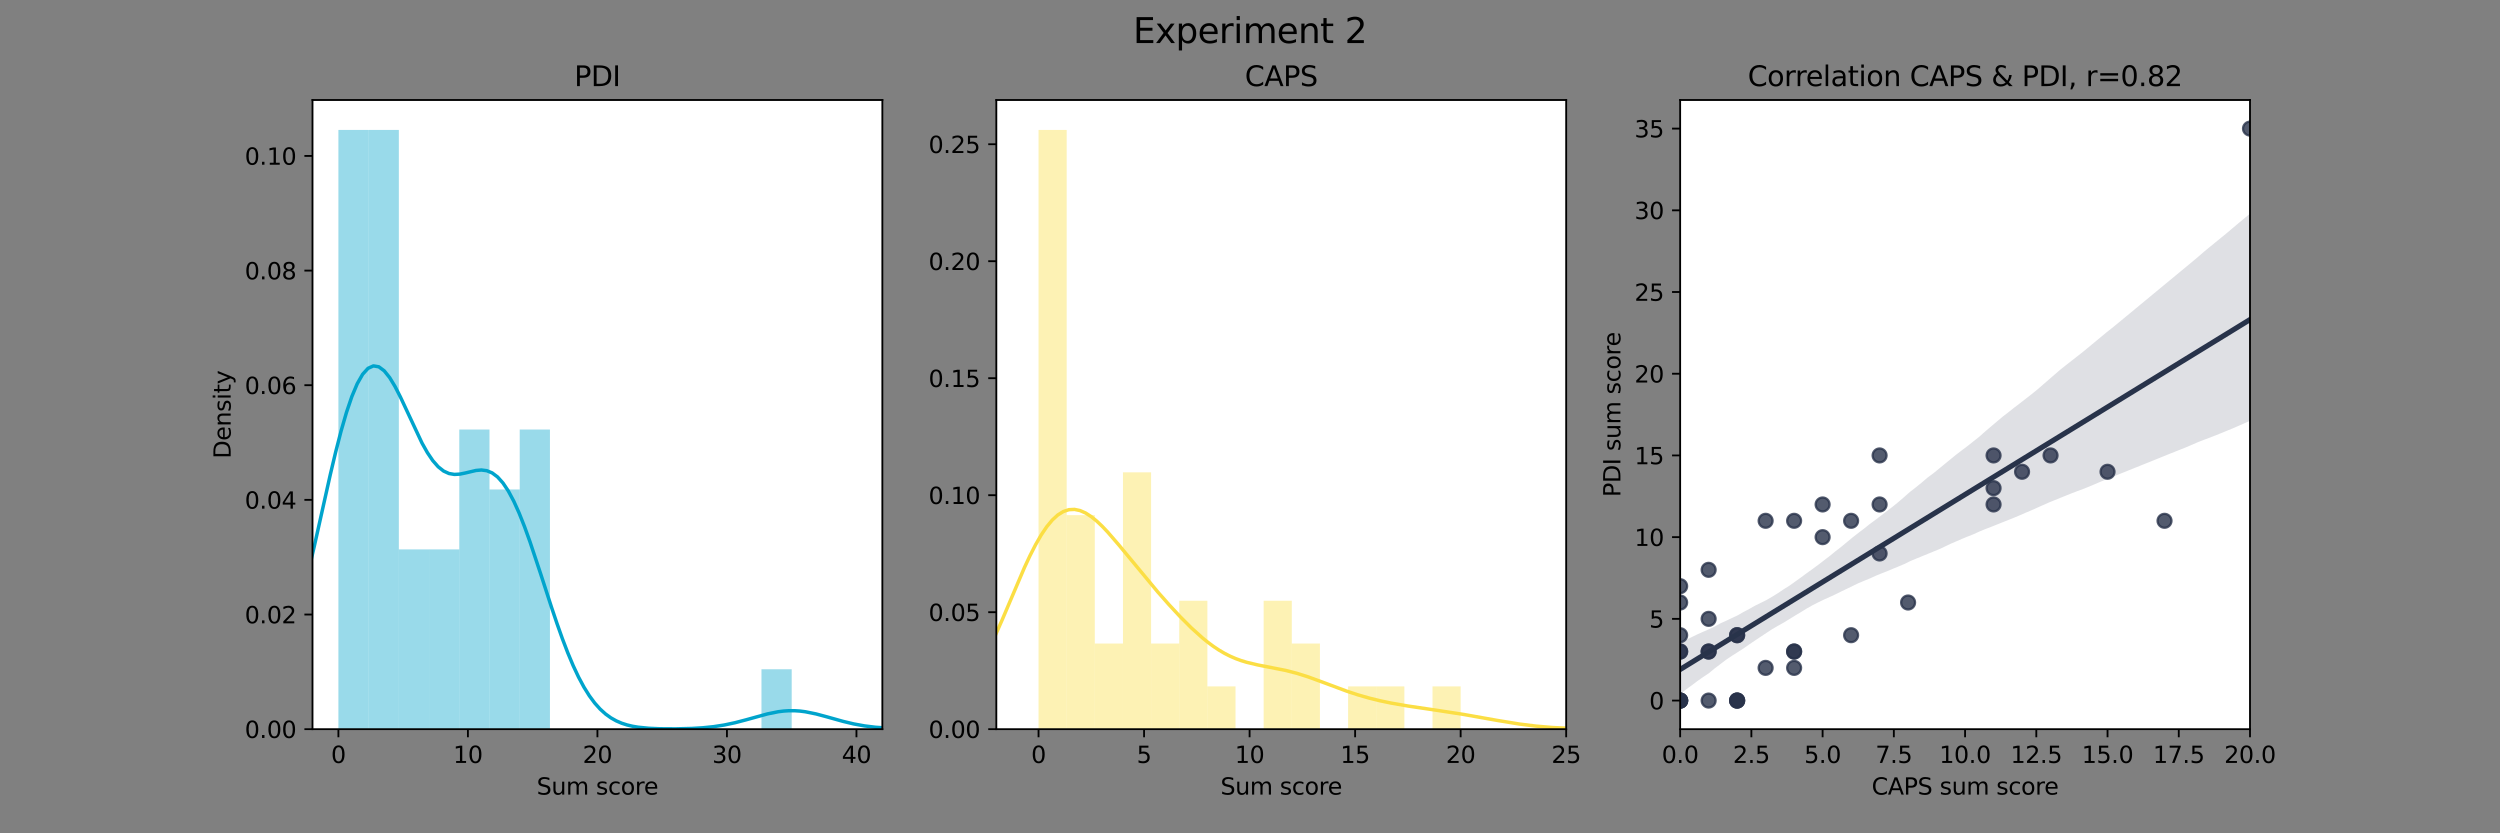 <?xml version="1.0" encoding="utf-8" standalone="no"?>
<!DOCTYPE svg PUBLIC "-//W3C//DTD SVG 1.1//EN"
  "http://www.w3.org/Graphics/SVG/1.1/DTD/svg11.dtd">
<svg height="360pt" version="1.1" viewBox="0 0 1080 360" width="1080pt" xmlns="http://www.w3.org/2000/svg" xmlns:xlink="http://www.w3.org/1999/xlink">
 <rect x="0" y="0" width="1080" height="360" fill="#808080" stroke="none"/>
 <defs>
  <style type="text/css">*{stroke-linecap:butt;stroke-linejoin:round;}</style>
 </defs>
 <g id="figure_1">
  <g id="patch_1">
   <path d="M 0 360 
L 1080 360 
L 1080 0 
L 0 0 
z
" style="fill:none;"/>
  </g>
  <g id="axes_1">
   <g id="patch_2">
    <path d="M 135 315 
L 381.176 315 
L 381.176 43.2 
L 135 43.2 
z
" style="fill:#ffffff;"/>
   </g>
   <g id="patch_3">
    <path clip-path="url(#p4c72de896d)" d="M 146.19 315 
L 159.245 315 
L 159.245 56.143 
L 146.19 56.143 
z
" style="fill:#00a4cc;opacity:0.4;"/>
   </g>
   <g id="patch_4">
    <path clip-path="url(#p4c72de896d)" d="M 159.245 315 
L 172.299 315 
L 172.299 56.143 
L 159.245 56.143 
z
" style="fill:#00a4cc;opacity:0.4;"/>
   </g>
   <g id="patch_5">
    <path clip-path="url(#p4c72de896d)" d="M 172.299 315 
L 185.354 315 
L 185.354 237.343 
L 172.299 237.343 
z
" style="fill:#00a4cc;opacity:0.4;"/>
   </g>
   <g id="patch_6">
    <path clip-path="url(#p4c72de896d)" d="M 185.354 315 
L 198.409 315 
L 198.409 237.343 
L 185.354 237.343 
z
" style="fill:#00a4cc;opacity:0.4;"/>
   </g>
   <g id="patch_7">
    <path clip-path="url(#p4c72de896d)" d="M 198.409 315 
L 211.464 315 
L 211.464 185.571 
L 198.409 185.571 
z
" style="fill:#00a4cc;opacity:0.4;"/>
   </g>
   <g id="patch_8">
    <path clip-path="url(#p4c72de896d)" d="M 211.464 315 
L 224.519 315 
L 224.519 211.457 
L 211.464 211.457 
z
" style="fill:#00a4cc;opacity:0.4;"/>
   </g>
   <g id="patch_9">
    <path clip-path="url(#p4c72de896d)" d="M 224.519 315 
L 237.574 315 
L 237.574 185.571 
L 224.519 185.571 
z
" style="fill:#00a4cc;opacity:0.4;"/>
   </g>
   <g id="patch_10">
    <path clip-path="url(#p4c72de896d)" d="M 237.574 315 
L 250.628 315 
L 250.628 315 
L 237.574 315 
z
" style="fill:#00a4cc;opacity:0.4;"/>
   </g>
   <g id="patch_11">
    <path clip-path="url(#p4c72de896d)" d="M 250.628 315 
L 263.683 315 
L 263.683 315 
L 250.628 315 
z
" style="fill:#00a4cc;opacity:0.4;"/>
   </g>
   <g id="patch_12">
    <path clip-path="url(#p4c72de896d)" d="M 263.683 315 
L 276.738 315 
L 276.738 315 
L 263.683 315 
z
" style="fill:#00a4cc;opacity:0.4;"/>
   </g>
   <g id="patch_13">
    <path clip-path="url(#p4c72de896d)" d="M 276.738 315 
L 289.793 315 
L 289.793 315 
L 276.738 315 
z
" style="fill:#00a4cc;opacity:0.4;"/>
   </g>
   <g id="patch_14">
    <path clip-path="url(#p4c72de896d)" d="M 289.793 315 
L 302.848 315 
L 302.848 315 
L 289.793 315 
z
" style="fill:#00a4cc;opacity:0.4;"/>
   </g>
   <g id="patch_15">
    <path clip-path="url(#p4c72de896d)" d="M 302.848 315 
L 315.902 315 
L 315.902 315 
L 302.848 315 
z
" style="fill:#00a4cc;opacity:0.4;"/>
   </g>
   <g id="patch_16">
    <path clip-path="url(#p4c72de896d)" d="M 315.902 315 
L 328.957 315 
L 328.957 315 
L 315.902 315 
z
" style="fill:#00a4cc;opacity:0.4;"/>
   </g>
   <g id="patch_17">
    <path clip-path="url(#p4c72de896d)" d="M 328.957 315 
L 342.012 315 
L 342.012 289.114 
L 328.957 289.114 
z
" style="fill:#00a4cc;opacity:0.4;"/>
   </g>
   <g id="matplotlib.axis_1">
    <g id="xtick_1">
     <g id="line2d_1">
      <defs>
       <path d="M 0 0 
L 0 3.5 
" id="m002b328640" style="stroke:#000000;stroke-width:0.8;"/>
      </defs>
      <g>
       <use style="stroke:#000000;stroke-width:0.8;" x="146.19" xlink:href="#m002b328640" y="315"/>
      </g>
     </g>
     <g id="text_1">
      <!-- 0 -->
      <g transform="translate(143.009 329.598)scale(0.1 -0.1)">
       <defs>
        <path d="M 2034 4250 
Q 1547 4250 1301 3770 
Q 1056 3291 1056 2328 
Q 1056 1369 1301 889 
Q 1547 409 2034 409 
Q 2525 409 2770 889 
Q 3016 1369 3016 2328 
Q 3016 3291 2770 3770 
Q 2525 4250 2034 4250 
z
M 2034 4750 
Q 2819 4750 3233 4129 
Q 3647 3509 3647 2328 
Q 3647 1150 3233 529 
Q 2819 -91 2034 -91 
Q 1250 -91 836 529 
Q 422 1150 422 2328 
Q 422 3509 836 4129 
Q 1250 4750 2034 4750 
z
" id="DejaVuSans-30" transform="scale(0.016)"/>
       </defs>
       <use xlink:href="#DejaVuSans-30"/>
      </g>
     </g>
    </g>
    <g id="xtick_2">
     <g id="line2d_2">
      <g>
       <use style="stroke:#000000;stroke-width:0.8;" x="202.139" xlink:href="#m002b328640" y="315"/>
      </g>
     </g>
     <g id="text_2">
      <!-- 10 -->
      <g transform="translate(195.777 329.598)scale(0.1 -0.1)">
       <defs>
        <path d="M 794 531 
L 1825 531 
L 1825 4091 
L 703 3866 
L 703 4441 
L 1819 4666 
L 2450 4666 
L 2450 531 
L 3481 531 
L 3481 0 
L 794 0 
L 794 531 
z
" id="DejaVuSans-31" transform="scale(0.016)"/>
       </defs>
       <use xlink:href="#DejaVuSans-31"/>
       <use x="63.623" xlink:href="#DejaVuSans-30"/>
      </g>
     </g>
    </g>
    <g id="xtick_3">
     <g id="line2d_3">
      <g>
       <use style="stroke:#000000;stroke-width:0.8;" x="258.088" xlink:href="#m002b328640" y="315"/>
      </g>
     </g>
     <g id="text_3">
      <!-- 20 -->
      <g transform="translate(251.726 329.598)scale(0.1 -0.1)">
       <defs>
        <path d="M 1228 531 
L 3431 531 
L 3431 0 
L 469 0 
L 469 531 
Q 828 903 1448 1529 
Q 2069 2156 2228 2338 
Q 2531 2678 2651 2914 
Q 2772 3150 2772 3378 
Q 2772 3750 2511 3984 
Q 2250 4219 1831 4219 
Q 1534 4219 1204 4116 
Q 875 4013 500 3803 
L 500 4441 
Q 881 4594 1212 4672 
Q 1544 4750 1819 4750 
Q 2544 4750 2975 4387 
Q 3406 4025 3406 3419 
Q 3406 3131 3298 2873 
Q 3191 2616 2906 2266 
Q 2828 2175 2409 1742 
Q 1991 1309 1228 531 
z
" id="DejaVuSans-32" transform="scale(0.016)"/>
       </defs>
       <use xlink:href="#DejaVuSans-32"/>
       <use x="63.623" xlink:href="#DejaVuSans-30"/>
      </g>
     </g>
    </g>
    <g id="xtick_4">
     <g id="line2d_4">
      <g>
       <use style="stroke:#000000;stroke-width:0.8;" x="314.037" xlink:href="#m002b328640" y="315"/>
      </g>
     </g>
     <g id="text_4">
      <!-- 30 -->
      <g transform="translate(307.675 329.598)scale(0.1 -0.1)">
       <defs>
        <path d="M 2597 2516 
Q 3050 2419 3304 2112 
Q 3559 1806 3559 1356 
Q 3559 666 3084 287 
Q 2609 -91 1734 -91 
Q 1441 -91 1130 -33 
Q 819 25 488 141 
L 488 750 
Q 750 597 1062 519 
Q 1375 441 1716 441 
Q 2309 441 2620 675 
Q 2931 909 2931 1356 
Q 2931 1769 2642 2001 
Q 2353 2234 1838 2234 
L 1294 2234 
L 1294 2753 
L 1863 2753 
Q 2328 2753 2575 2939 
Q 2822 3125 2822 3475 
Q 2822 3834 2567 4026 
Q 2313 4219 1838 4219 
Q 1578 4219 1281 4162 
Q 984 4106 628 3988 
L 628 4550 
Q 988 4650 1302 4700 
Q 1616 4750 1894 4750 
Q 2613 4750 3031 4423 
Q 3450 4097 3450 3541 
Q 3450 3153 3228 2886 
Q 3006 2619 2597 2516 
z
" id="DejaVuSans-33" transform="scale(0.016)"/>
       </defs>
       <use xlink:href="#DejaVuSans-33"/>
       <use x="63.623" xlink:href="#DejaVuSans-30"/>
      </g>
     </g>
    </g>
    <g id="xtick_5">
     <g id="line2d_5">
      <g>
       <use style="stroke:#000000;stroke-width:0.8;" x="369.987" xlink:href="#m002b328640" y="315"/>
      </g>
     </g>
     <g id="text_5">
      <!-- 40 -->
      <g transform="translate(363.624 329.598)scale(0.1 -0.1)">
       <defs>
        <path d="M 2419 4116 
L 825 1625 
L 2419 1625 
L 2419 4116 
z
M 2253 4666 
L 3047 4666 
L 3047 1625 
L 3713 1625 
L 3713 1100 
L 3047 1100 
L 3047 0 
L 2419 0 
L 2419 1100 
L 313 1100 
L 313 1709 
L 2253 4666 
z
" id="DejaVuSans-34" transform="scale(0.016)"/>
       </defs>
       <use xlink:href="#DejaVuSans-34"/>
       <use x="63.623" xlink:href="#DejaVuSans-30"/>
      </g>
     </g>
    </g>
    <g id="text_6">
     <!-- Sum score -->
     <g transform="translate(231.853 343.277)scale(0.1 -0.1)">
      <defs>
       <path d="M 3425 4513 
L 3425 3897 
Q 3066 4069 2747 4153 
Q 2428 4238 2131 4238 
Q 1616 4238 1336 4038 
Q 1056 3838 1056 3469 
Q 1056 3159 1242 3001 
Q 1428 2844 1947 2747 
L 2328 2669 
Q 3034 2534 3370 2195 
Q 3706 1856 3706 1288 
Q 3706 609 3251 259 
Q 2797 -91 1919 -91 
Q 1588 -91 1214 -16 
Q 841 59 441 206 
L 441 856 
Q 825 641 1194 531 
Q 1563 422 1919 422 
Q 2459 422 2753 634 
Q 3047 847 3047 1241 
Q 3047 1584 2836 1778 
Q 2625 1972 2144 2069 
L 1759 2144 
Q 1053 2284 737 2584 
Q 422 2884 422 3419 
Q 422 4038 858 4394 
Q 1294 4750 2059 4750 
Q 2388 4750 2728 4690 
Q 3069 4631 3425 4513 
z
" id="DejaVuSans-53" transform="scale(0.016)"/>
       <path d="M 544 1381 
L 544 3500 
L 1119 3500 
L 1119 1403 
Q 1119 906 1312 657 
Q 1506 409 1894 409 
Q 2359 409 2629 706 
Q 2900 1003 2900 1516 
L 2900 3500 
L 3475 3500 
L 3475 0 
L 2900 0 
L 2900 538 
Q 2691 219 2414 64 
Q 2138 -91 1772 -91 
Q 1169 -91 856 284 
Q 544 659 544 1381 
z
M 1991 3584 
L 1991 3584 
z
" id="DejaVuSans-75" transform="scale(0.016)"/>
       <path d="M 3328 2828 
Q 3544 3216 3844 3400 
Q 4144 3584 4550 3584 
Q 5097 3584 5394 3201 
Q 5691 2819 5691 2113 
L 5691 0 
L 5113 0 
L 5113 2094 
Q 5113 2597 4934 2840 
Q 4756 3084 4391 3084 
Q 3944 3084 3684 2787 
Q 3425 2491 3425 1978 
L 3425 0 
L 2847 0 
L 2847 2094 
Q 2847 2600 2669 2842 
Q 2491 3084 2119 3084 
Q 1678 3084 1418 2786 
Q 1159 2488 1159 1978 
L 1159 0 
L 581 0 
L 581 3500 
L 1159 3500 
L 1159 2956 
Q 1356 3278 1631 3431 
Q 1906 3584 2284 3584 
Q 2666 3584 2933 3390 
Q 3200 3197 3328 2828 
z
" id="DejaVuSans-6d" transform="scale(0.016)"/>
       <path id="DejaVuSans-20" transform="scale(0.016)"/>
       <path d="M 2834 3397 
L 2834 2853 
Q 2591 2978 2328 3040 
Q 2066 3103 1784 3103 
Q 1356 3103 1142 2972 
Q 928 2841 928 2578 
Q 928 2378 1081 2264 
Q 1234 2150 1697 2047 
L 1894 2003 
Q 2506 1872 2764 1633 
Q 3022 1394 3022 966 
Q 3022 478 2636 193 
Q 2250 -91 1575 -91 
Q 1294 -91 989 -36 
Q 684 19 347 128 
L 347 722 
Q 666 556 975 473 
Q 1284 391 1588 391 
Q 1994 391 2212 530 
Q 2431 669 2431 922 
Q 2431 1156 2273 1281 
Q 2116 1406 1581 1522 
L 1381 1569 
Q 847 1681 609 1914 
Q 372 2147 372 2553 
Q 372 3047 722 3315 
Q 1072 3584 1716 3584 
Q 2034 3584 2315 3537 
Q 2597 3491 2834 3397 
z
" id="DejaVuSans-73" transform="scale(0.016)"/>
       <path d="M 3122 3366 
L 3122 2828 
Q 2878 2963 2633 3030 
Q 2388 3097 2138 3097 
Q 1578 3097 1268 2742 
Q 959 2388 959 1747 
Q 959 1106 1268 751 
Q 1578 397 2138 397 
Q 2388 397 2633 464 
Q 2878 531 3122 666 
L 3122 134 
Q 2881 22 2623 -34 
Q 2366 -91 2075 -91 
Q 1284 -91 818 406 
Q 353 903 353 1747 
Q 353 2603 823 3093 
Q 1294 3584 2113 3584 
Q 2378 3584 2631 3529 
Q 2884 3475 3122 3366 
z
" id="DejaVuSans-63" transform="scale(0.016)"/>
       <path d="M 1959 3097 
Q 1497 3097 1228 2736 
Q 959 2375 959 1747 
Q 959 1119 1226 758 
Q 1494 397 1959 397 
Q 2419 397 2687 759 
Q 2956 1122 2956 1747 
Q 2956 2369 2687 2733 
Q 2419 3097 1959 3097 
z
M 1959 3584 
Q 2709 3584 3137 3096 
Q 3566 2609 3566 1747 
Q 3566 888 3137 398 
Q 2709 -91 1959 -91 
Q 1206 -91 779 398 
Q 353 888 353 1747 
Q 353 2609 779 3096 
Q 1206 3584 1959 3584 
z
" id="DejaVuSans-6f" transform="scale(0.016)"/>
       <path d="M 2631 2963 
Q 2534 3019 2420 3045 
Q 2306 3072 2169 3072 
Q 1681 3072 1420 2755 
Q 1159 2438 1159 1844 
L 1159 0 
L 581 0 
L 581 3500 
L 1159 3500 
L 1159 2956 
Q 1341 3275 1631 3429 
Q 1922 3584 2338 3584 
Q 2397 3584 2469 3576 
Q 2541 3569 2628 3553 
L 2631 2963 
z
" id="DejaVuSans-72" transform="scale(0.016)"/>
       <path d="M 3597 1894 
L 3597 1613 
L 953 1613 
Q 991 1019 1311 708 
Q 1631 397 2203 397 
Q 2534 397 2845 478 
Q 3156 559 3463 722 
L 3463 178 
Q 3153 47 2828 -22 
Q 2503 -91 2169 -91 
Q 1331 -91 842 396 
Q 353 884 353 1716 
Q 353 2575 817 3079 
Q 1281 3584 2069 3584 
Q 2775 3584 3186 3129 
Q 3597 2675 3597 1894 
z
M 3022 2063 
Q 3016 2534 2758 2815 
Q 2500 3097 2075 3097 
Q 1594 3097 1305 2825 
Q 1016 2553 972 2059 
L 3022 2063 
z
" id="DejaVuSans-65" transform="scale(0.016)"/>
      </defs>
      <use xlink:href="#DejaVuSans-53"/>
      <use x="63.477" xlink:href="#DejaVuSans-75"/>
      <use x="126.855" xlink:href="#DejaVuSans-6d"/>
      <use x="224.268" xlink:href="#DejaVuSans-20"/>
      <use x="256.055" xlink:href="#DejaVuSans-73"/>
      <use x="308.154" xlink:href="#DejaVuSans-63"/>
      <use x="363.135" xlink:href="#DejaVuSans-6f"/>
      <use x="424.316" xlink:href="#DejaVuSans-72"/>
      <use x="463.18" xlink:href="#DejaVuSans-65"/>
     </g>
    </g>
   </g>
   <g id="matplotlib.axis_2">
    <g id="ytick_1">
     <g id="line2d_6">
      <defs>
       <path d="M 0 0 
L -3.5 0 
" id="m8c0915604b" style="stroke:#000000;stroke-width:0.8;"/>
      </defs>
      <g>
       <use style="stroke:#000000;stroke-width:0.8;" x="135" xlink:href="#m8c0915604b" y="315"/>
      </g>
     </g>
     <g id="text_7">
      <!-- 0.00 -->
      <g transform="translate(105.734 318.799)scale(0.1 -0.1)">
       <defs>
        <path d="M 684 794 
L 1344 794 
L 1344 0 
L 684 0 
L 684 794 
z
" id="DejaVuSans-2e" transform="scale(0.016)"/>
       </defs>
       <use xlink:href="#DejaVuSans-30"/>
       <use x="63.623" xlink:href="#DejaVuSans-2e"/>
       <use x="95.41" xlink:href="#DejaVuSans-30"/>
       <use x="159.033" xlink:href="#DejaVuSans-30"/>
      </g>
     </g>
    </g>
    <g id="ytick_2">
     <g id="line2d_7">
      <g>
       <use style="stroke:#000000;stroke-width:0.8;" x="135" xlink:href="#m8c0915604b" y="265.472"/>
      </g>
     </g>
     <g id="text_8">
      <!-- 0.02 -->
      <g transform="translate(105.734 269.271)scale(0.1 -0.1)">
       <use xlink:href="#DejaVuSans-30"/>
       <use x="63.623" xlink:href="#DejaVuSans-2e"/>
       <use x="95.41" xlink:href="#DejaVuSans-30"/>
       <use x="159.033" xlink:href="#DejaVuSans-32"/>
      </g>
     </g>
    </g>
    <g id="ytick_3">
     <g id="line2d_8">
      <g>
       <use style="stroke:#000000;stroke-width:0.8;" x="135" xlink:href="#m8c0915604b" y="215.944"/>
      </g>
     </g>
     <g id="text_9">
      <!-- 0.04 -->
      <g transform="translate(105.734 219.743)scale(0.1 -0.1)">
       <use xlink:href="#DejaVuSans-30"/>
       <use x="63.623" xlink:href="#DejaVuSans-2e"/>
       <use x="95.41" xlink:href="#DejaVuSans-30"/>
       <use x="159.033" xlink:href="#DejaVuSans-34"/>
      </g>
     </g>
    </g>
    <g id="ytick_4">
     <g id="line2d_9">
      <g>
       <use style="stroke:#000000;stroke-width:0.8;" x="135" xlink:href="#m8c0915604b" y="166.416"/>
      </g>
     </g>
     <g id="text_10">
      <!-- 0.06 -->
      <g transform="translate(105.734 170.215)scale(0.1 -0.1)">
       <defs>
        <path d="M 2113 2584 
Q 1688 2584 1439 2293 
Q 1191 2003 1191 1497 
Q 1191 994 1439 701 
Q 1688 409 2113 409 
Q 2538 409 2786 701 
Q 3034 994 3034 1497 
Q 3034 2003 2786 2293 
Q 2538 2584 2113 2584 
z
M 3366 4563 
L 3366 3988 
Q 3128 4100 2886 4159 
Q 2644 4219 2406 4219 
Q 1781 4219 1451 3797 
Q 1122 3375 1075 2522 
Q 1259 2794 1537 2939 
Q 1816 3084 2150 3084 
Q 2853 3084 3261 2657 
Q 3669 2231 3669 1497 
Q 3669 778 3244 343 
Q 2819 -91 2113 -91 
Q 1303 -91 875 529 
Q 447 1150 447 2328 
Q 447 3434 972 4092 
Q 1497 4750 2381 4750 
Q 2619 4750 2861 4703 
Q 3103 4656 3366 4563 
z
" id="DejaVuSans-36" transform="scale(0.016)"/>
       </defs>
       <use xlink:href="#DejaVuSans-30"/>
       <use x="63.623" xlink:href="#DejaVuSans-2e"/>
       <use x="95.41" xlink:href="#DejaVuSans-30"/>
       <use x="159.033" xlink:href="#DejaVuSans-36"/>
      </g>
     </g>
    </g>
    <g id="ytick_5">
     <g id="line2d_10">
      <g>
       <use style="stroke:#000000;stroke-width:0.8;" x="135" xlink:href="#m8c0915604b" y="116.888"/>
      </g>
     </g>
     <g id="text_11">
      <!-- 0.08 -->
      <g transform="translate(105.734 120.687)scale(0.1 -0.1)">
       <defs>
        <path d="M 2034 2216 
Q 1584 2216 1326 1975 
Q 1069 1734 1069 1313 
Q 1069 891 1326 650 
Q 1584 409 2034 409 
Q 2484 409 2743 651 
Q 3003 894 3003 1313 
Q 3003 1734 2745 1975 
Q 2488 2216 2034 2216 
z
M 1403 2484 
Q 997 2584 770 2862 
Q 544 3141 544 3541 
Q 544 4100 942 4425 
Q 1341 4750 2034 4750 
Q 2731 4750 3128 4425 
Q 3525 4100 3525 3541 
Q 3525 3141 3298 2862 
Q 3072 2584 2669 2484 
Q 3125 2378 3379 2068 
Q 3634 1759 3634 1313 
Q 3634 634 3220 271 
Q 2806 -91 2034 -91 
Q 1263 -91 848 271 
Q 434 634 434 1313 
Q 434 1759 690 2068 
Q 947 2378 1403 2484 
z
M 1172 3481 
Q 1172 3119 1398 2916 
Q 1625 2713 2034 2713 
Q 2441 2713 2670 2916 
Q 2900 3119 2900 3481 
Q 2900 3844 2670 4047 
Q 2441 4250 2034 4250 
Q 1625 4250 1398 4047 
Q 1172 3844 1172 3481 
z
" id="DejaVuSans-38" transform="scale(0.016)"/>
       </defs>
       <use xlink:href="#DejaVuSans-30"/>
       <use x="63.623" xlink:href="#DejaVuSans-2e"/>
       <use x="95.41" xlink:href="#DejaVuSans-30"/>
       <use x="159.033" xlink:href="#DejaVuSans-38"/>
      </g>
     </g>
    </g>
    <g id="ytick_6">
     <g id="line2d_11">
      <g>
       <use style="stroke:#000000;stroke-width:0.8;" x="135" xlink:href="#m8c0915604b" y="67.36"/>
      </g>
     </g>
     <g id="text_12">
      <!-- 0.10 -->
      <g transform="translate(105.734 71.159)scale(0.1 -0.1)">
       <use xlink:href="#DejaVuSans-30"/>
       <use x="63.623" xlink:href="#DejaVuSans-2e"/>
       <use x="95.41" xlink:href="#DejaVuSans-31"/>
       <use x="159.033" xlink:href="#DejaVuSans-30"/>
      </g>
     </g>
    </g>
    <g id="text_13">
     <!-- Density -->
     <g transform="translate(99.655 198.109)rotate(-90)scale(0.1 -0.1)">
      <defs>
       <path d="M 1259 4147 
L 1259 519 
L 2022 519 
Q 2988 519 3436 956 
Q 3884 1394 3884 2338 
Q 3884 3275 3436 3711 
Q 2988 4147 2022 4147 
L 1259 4147 
z
M 628 4666 
L 1925 4666 
Q 3281 4666 3915 4102 
Q 4550 3538 4550 2338 
Q 4550 1131 3912 565 
Q 3275 0 1925 0 
L 628 0 
L 628 4666 
z
" id="DejaVuSans-44" transform="scale(0.016)"/>
       <path d="M 3513 2113 
L 3513 0 
L 2938 0 
L 2938 2094 
Q 2938 2591 2744 2837 
Q 2550 3084 2163 3084 
Q 1697 3084 1428 2787 
Q 1159 2491 1159 1978 
L 1159 0 
L 581 0 
L 581 3500 
L 1159 3500 
L 1159 2956 
Q 1366 3272 1645 3428 
Q 1925 3584 2291 3584 
Q 2894 3584 3203 3211 
Q 3513 2838 3513 2113 
z
" id="DejaVuSans-6e" transform="scale(0.016)"/>
       <path d="M 603 3500 
L 1178 3500 
L 1178 0 
L 603 0 
L 603 3500 
z
M 603 4863 
L 1178 4863 
L 1178 4134 
L 603 4134 
L 603 4863 
z
" id="DejaVuSans-69" transform="scale(0.016)"/>
       <path d="M 1172 4494 
L 1172 3500 
L 2356 3500 
L 2356 3053 
L 1172 3053 
L 1172 1153 
Q 1172 725 1289 603 
Q 1406 481 1766 481 
L 2356 481 
L 2356 0 
L 1766 0 
Q 1100 0 847 248 
Q 594 497 594 1153 
L 594 3053 
L 172 3053 
L 172 3500 
L 594 3500 
L 594 4494 
L 1172 4494 
z
" id="DejaVuSans-74" transform="scale(0.016)"/>
       <path d="M 2059 -325 
Q 1816 -950 1584 -1140 
Q 1353 -1331 966 -1331 
L 506 -1331 
L 506 -850 
L 844 -850 
Q 1081 -850 1212 -737 
Q 1344 -625 1503 -206 
L 1606 56 
L 191 3500 
L 800 3500 
L 1894 763 
L 2988 3500 
L 3597 3500 
L 2059 -325 
z
" id="DejaVuSans-79" transform="scale(0.016)"/>
      </defs>
      <use xlink:href="#DejaVuSans-44"/>
      <use x="77.002" xlink:href="#DejaVuSans-65"/>
      <use x="138.525" xlink:href="#DejaVuSans-6e"/>
      <use x="201.904" xlink:href="#DejaVuSans-73"/>
      <use x="254.004" xlink:href="#DejaVuSans-69"/>
      <use x="281.787" xlink:href="#DejaVuSans-74"/>
      <use x="320.996" xlink:href="#DejaVuSans-79"/>
     </g>
    </g>
   </g>
   <g id="line2d_12">
    <path clip-path="url(#p4c72de896d)" d="M 96.033 314.127 
L 98.365 313.741 
L 100.696 313.175 
L 103.028 312.373 
L 105.36 311.271 
L 107.692 309.79 
L 110.023 307.842 
L 112.355 305.333 
L 114.687 302.168 
L 117.019 298.255 
L 119.351 293.515 
L 121.682 287.887 
L 124.014 281.34 
L 126.346 273.876 
L 128.678 265.542 
L 131.009 256.424 
L 135.673 236.417 
L 142.668 205.102 
L 145 195.307 
L 147.332 186.26 
L 149.664 178.194 
L 151.996 171.31 
L 154.327 165.771 
L 156.659 161.688 
L 158.991 159.119 
L 161.323 158.063 
L 163.654 158.461 
L 165.986 160.196 
L 168.318 163.099 
L 170.65 166.955 
L 172.982 171.516 
L 182.309 191.406 
L 184.64 195.551 
L 186.972 198.996 
L 189.304 201.651 
L 191.636 203.493 
L 193.968 204.56 
L 196.299 204.953 
L 198.631 204.819 
L 200.963 204.346 
L 205.627 203.24 
L 207.958 203.041 
L 210.29 203.342 
L 212.622 204.305 
L 214.954 206.052 
L 217.285 208.659 
L 219.617 212.155 
L 221.949 216.52 
L 224.281 221.691 
L 226.613 227.569 
L 228.944 234.023 
L 233.608 248.032 
L 238.271 262.4 
L 240.603 269.319 
L 242.935 275.88 
L 245.267 281.977 
L 247.599 287.532 
L 249.93 292.494 
L 252.262 296.841 
L 254.594 300.577 
L 256.926 303.726 
L 259.258 306.329 
L 261.589 308.44 
L 263.921 310.12 
L 266.253 311.43 
L 268.585 312.433 
L 270.916 313.185 
L 273.248 313.739 
L 275.58 314.137 
L 280.244 314.611 
L 284.907 314.818 
L 291.902 314.868 
L 298.898 314.689 
L 303.561 314.404 
L 308.225 313.925 
L 312.889 313.2 
L 317.552 312.208 
L 322.216 310.986 
L 331.543 308.407 
L 336.206 307.466 
L 338.538 307.174 
L 340.87 307.024 
L 343.202 307.026 
L 345.533 307.178 
L 347.865 307.473 
L 352.529 308.418 
L 357.192 309.669 
L 364.188 311.632 
L 368.851 312.744 
L 373.515 313.595 
L 378.178 314.171 
L 382.842 314.494 
L 387.506 314.577 
L 392.169 314.375 
L 392.169 314.375 
" style="fill:none;stroke:#00a4cc;stroke-linecap:square;stroke-width:1.5;"/>
   </g>
   <g id="patch_18">
    <path d="M 135 315 
L 135 43.2 
" style="fill:none;stroke:#000000;stroke-linecap:square;stroke-linejoin:miter;stroke-width:0.8;"/>
   </g>
   <g id="patch_19">
    <path d="M 381.176 315 
L 381.176 43.2 
" style="fill:none;stroke:#000000;stroke-linecap:square;stroke-linejoin:miter;stroke-width:0.8;"/>
   </g>
   <g id="patch_20">
    <path d="M 135 315 
L 381.176 315 
" style="fill:none;stroke:#000000;stroke-linecap:square;stroke-linejoin:miter;stroke-width:0.8;"/>
   </g>
   <g id="patch_21">
    <path d="M 135 43.2 
L 381.176 43.2 
" style="fill:none;stroke:#000000;stroke-linecap:square;stroke-linejoin:miter;stroke-width:0.8;"/>
   </g>
   <g id="text_14">
    <!-- PDI -->
    <g transform="translate(248.08 37.2)scale(0.12 -0.12)">
     <defs>
      <path d="M 1259 4147 
L 1259 2394 
L 2053 2394 
Q 2494 2394 2734 2622 
Q 2975 2850 2975 3272 
Q 2975 3691 2734 3919 
Q 2494 4147 2053 4147 
L 1259 4147 
z
M 628 4666 
L 2053 4666 
Q 2838 4666 3239 4311 
Q 3641 3956 3641 3272 
Q 3641 2581 3239 2228 
Q 2838 1875 2053 1875 
L 1259 1875 
L 1259 0 
L 628 0 
L 628 4666 
z
" id="DejaVuSans-50" transform="scale(0.016)"/>
      <path d="M 628 4666 
L 1259 4666 
L 1259 0 
L 628 0 
L 628 4666 
z
" id="DejaVuSans-49" transform="scale(0.016)"/>
     </defs>
     <use xlink:href="#DejaVuSans-50"/>
     <use x="60.303" xlink:href="#DejaVuSans-44"/>
     <use x="137.305" xlink:href="#DejaVuSans-49"/>
    </g>
   </g>
  </g>
  <g id="axes_2">
   <g id="patch_22">
    <path d="M 430.412 315 
L 676.588 315 
L 676.588 43.2 
L 430.412 43.2 
z
" style="fill:#ffffff;"/>
   </g>
   <g id="patch_23">
    <path clip-path="url(#pc7bb2a2683)" d="M 448.647 315 
L 460.804 315 
L 460.804 56.143 
L 448.647 56.143 
z
" style="fill:#fbde44;opacity:0.4;"/>
   </g>
   <g id="patch_24">
    <path clip-path="url(#pc7bb2a2683)" d="M 460.804 315 
L 472.961 315 
L 472.961 222.551 
L 460.804 222.551 
z
" style="fill:#fbde44;opacity:0.4;"/>
   </g>
   <g id="patch_25">
    <path clip-path="url(#pc7bb2a2683)" d="M 472.961 315 
L 485.118 315 
L 485.118 278.02 
L 472.961 278.02 
z
" style="fill:#fbde44;opacity:0.4;"/>
   </g>
   <g id="patch_26">
    <path clip-path="url(#pc7bb2a2683)" d="M 485.118 315 
L 497.275 315 
L 497.275 204.061 
L 485.118 204.061 
z
" style="fill:#fbde44;opacity:0.4;"/>
   </g>
   <g id="patch_27">
    <path clip-path="url(#pc7bb2a2683)" d="M 497.275 315 
L 509.431 315 
L 509.431 278.02 
L 497.275 278.02 
z
" style="fill:#fbde44;opacity:0.4;"/>
   </g>
   <g id="patch_28">
    <path clip-path="url(#pc7bb2a2683)" d="M 509.431 315 
L 521.588 315 
L 521.588 259.531 
L 509.431 259.531 
z
" style="fill:#fbde44;opacity:0.4;"/>
   </g>
   <g id="patch_29">
    <path clip-path="url(#pc7bb2a2683)" d="M 521.588 315 
L 533.745 315 
L 533.745 296.51 
L 521.588 296.51 
z
" style="fill:#fbde44;opacity:0.4;"/>
   </g>
   <g id="patch_30">
    <path clip-path="url(#pc7bb2a2683)" d="M 533.745 315 
L 545.902 315 
L 545.902 315 
L 533.745 315 
z
" style="fill:#fbde44;opacity:0.4;"/>
   </g>
   <g id="patch_31">
    <path clip-path="url(#pc7bb2a2683)" d="M 545.902 315 
L 558.059 315 
L 558.059 259.531 
L 545.902 259.531 
z
" style="fill:#fbde44;opacity:0.4;"/>
   </g>
   <g id="patch_32">
    <path clip-path="url(#pc7bb2a2683)" d="M 558.059 315 
L 570.216 315 
L 570.216 278.02 
L 558.059 278.02 
z
" style="fill:#fbde44;opacity:0.4;"/>
   </g>
   <g id="patch_33">
    <path clip-path="url(#pc7bb2a2683)" d="M 570.216 315 
L 582.373 315 
L 582.373 315 
L 570.216 315 
z
" style="fill:#fbde44;opacity:0.4;"/>
   </g>
   <g id="patch_34">
    <path clip-path="url(#pc7bb2a2683)" d="M 582.373 315 
L 594.529 315 
L 594.529 296.51 
L 582.373 296.51 
z
" style="fill:#fbde44;opacity:0.4;"/>
   </g>
   <g id="patch_35">
    <path clip-path="url(#pc7bb2a2683)" d="M 594.529 315 
L 606.686 315 
L 606.686 296.51 
L 594.529 296.51 
z
" style="fill:#fbde44;opacity:0.4;"/>
   </g>
   <g id="patch_36">
    <path clip-path="url(#pc7bb2a2683)" d="M 606.686 315 
L 618.843 315 
L 618.843 315 
L 606.686 315 
z
" style="fill:#fbde44;opacity:0.4;"/>
   </g>
   <g id="patch_37">
    <path clip-path="url(#pc7bb2a2683)" d="M 618.843 315 
L 631 315 
L 631 296.51 
L 618.843 296.51 
z
" style="fill:#fbde44;opacity:0.4;"/>
   </g>
   <g id="matplotlib.axis_3">
    <g id="xtick_6">
     <g id="line2d_13">
      <g>
       <use style="stroke:#000000;stroke-width:0.8;" x="448.647" xlink:href="#m002b328640" y="315"/>
      </g>
     </g>
     <g id="text_15">
      <!-- 0 -->
      <g transform="translate(445.466 329.598)scale(0.1 -0.1)">
       <use xlink:href="#DejaVuSans-30"/>
      </g>
     </g>
    </g>
    <g id="xtick_7">
     <g id="line2d_14">
      <g>
       <use style="stroke:#000000;stroke-width:0.8;" x="494.235" xlink:href="#m002b328640" y="315"/>
      </g>
     </g>
     <g id="text_16">
      <!-- 5 -->
      <g transform="translate(491.054 329.598)scale(0.1 -0.1)">
       <defs>
        <path d="M 691 4666 
L 3169 4666 
L 3169 4134 
L 1269 4134 
L 1269 2991 
Q 1406 3038 1543 3061 
Q 1681 3084 1819 3084 
Q 2600 3084 3056 2656 
Q 3513 2228 3513 1497 
Q 3513 744 3044 326 
Q 2575 -91 1722 -91 
Q 1428 -91 1123 -41 
Q 819 9 494 109 
L 494 744 
Q 775 591 1075 516 
Q 1375 441 1709 441 
Q 2250 441 2565 725 
Q 2881 1009 2881 1497 
Q 2881 1984 2565 2268 
Q 2250 2553 1709 2553 
Q 1456 2553 1204 2497 
Q 953 2441 691 2322 
L 691 4666 
z
" id="DejaVuSans-35" transform="scale(0.016)"/>
       </defs>
       <use xlink:href="#DejaVuSans-35"/>
      </g>
     </g>
    </g>
    <g id="xtick_8">
     <g id="line2d_15">
      <g>
       <use style="stroke:#000000;stroke-width:0.8;" x="539.824" xlink:href="#m002b328640" y="315"/>
      </g>
     </g>
     <g id="text_17">
      <!-- 10 -->
      <g transform="translate(533.461 329.598)scale(0.1 -0.1)">
       <use xlink:href="#DejaVuSans-31"/>
       <use x="63.623" xlink:href="#DejaVuSans-30"/>
      </g>
     </g>
    </g>
    <g id="xtick_9">
     <g id="line2d_16">
      <g>
       <use style="stroke:#000000;stroke-width:0.8;" x="585.412" xlink:href="#m002b328640" y="315"/>
      </g>
     </g>
     <g id="text_18">
      <!-- 15 -->
      <g transform="translate(579.049 329.598)scale(0.1 -0.1)">
       <use xlink:href="#DejaVuSans-31"/>
       <use x="63.623" xlink:href="#DejaVuSans-35"/>
      </g>
     </g>
    </g>
    <g id="xtick_10">
     <g id="line2d_17">
      <g>
       <use style="stroke:#000000;stroke-width:0.8;" x="631" xlink:href="#m002b328640" y="315"/>
      </g>
     </g>
     <g id="text_19">
      <!-- 20 -->
      <g transform="translate(624.638 329.598)scale(0.1 -0.1)">
       <use xlink:href="#DejaVuSans-32"/>
       <use x="63.623" xlink:href="#DejaVuSans-30"/>
      </g>
     </g>
    </g>
    <g id="xtick_11">
     <g id="line2d_18">
      <g>
       <use style="stroke:#000000;stroke-width:0.8;" x="676.588" xlink:href="#m002b328640" y="315"/>
      </g>
     </g>
     <g id="text_20">
      <!-- 25 -->
      <g transform="translate(670.226 329.598)scale(0.1 -0.1)">
       <use xlink:href="#DejaVuSans-32"/>
       <use x="63.623" xlink:href="#DejaVuSans-35"/>
      </g>
     </g>
    </g>
    <g id="text_21">
     <!-- Sum score -->
     <g transform="translate(527.265 343.277)scale(0.1 -0.1)">
      <use xlink:href="#DejaVuSans-53"/>
      <use x="63.477" xlink:href="#DejaVuSans-75"/>
      <use x="126.855" xlink:href="#DejaVuSans-6d"/>
      <use x="224.268" xlink:href="#DejaVuSans-20"/>
      <use x="256.055" xlink:href="#DejaVuSans-73"/>
      <use x="308.154" xlink:href="#DejaVuSans-63"/>
      <use x="363.135" xlink:href="#DejaVuSans-6f"/>
      <use x="424.316" xlink:href="#DejaVuSans-72"/>
      <use x="463.18" xlink:href="#DejaVuSans-65"/>
     </g>
    </g>
   </g>
   <g id="matplotlib.axis_4">
    <g id="ytick_7">
     <g id="line2d_19">
      <g>
       <use style="stroke:#000000;stroke-width:0.8;" x="430.412" xlink:href="#m8c0915604b" y="315"/>
      </g>
     </g>
     <g id="text_22">
      <!-- 0.00 -->
      <g transform="translate(401.146 318.799)scale(0.1 -0.1)">
       <use xlink:href="#DejaVuSans-30"/>
       <use x="63.623" xlink:href="#DejaVuSans-2e"/>
       <use x="95.41" xlink:href="#DejaVuSans-30"/>
       <use x="159.033" xlink:href="#DejaVuSans-30"/>
      </g>
     </g>
    </g>
    <g id="ytick_8">
     <g id="line2d_20">
      <g>
       <use style="stroke:#000000;stroke-width:0.8;" x="430.412" xlink:href="#m8c0915604b" y="264.461"/>
      </g>
     </g>
     <g id="text_23">
      <!-- 0.05 -->
      <g transform="translate(401.146 268.26)scale(0.1 -0.1)">
       <use xlink:href="#DejaVuSans-30"/>
       <use x="63.623" xlink:href="#DejaVuSans-2e"/>
       <use x="95.41" xlink:href="#DejaVuSans-30"/>
       <use x="159.033" xlink:href="#DejaVuSans-35"/>
      </g>
     </g>
    </g>
    <g id="ytick_9">
     <g id="line2d_21">
      <g>
       <use style="stroke:#000000;stroke-width:0.8;" x="430.412" xlink:href="#m8c0915604b" y="213.922"/>
      </g>
     </g>
     <g id="text_24">
      <!-- 0.10 -->
      <g transform="translate(401.146 217.722)scale(0.1 -0.1)">
       <use xlink:href="#DejaVuSans-30"/>
       <use x="63.623" xlink:href="#DejaVuSans-2e"/>
       <use x="95.41" xlink:href="#DejaVuSans-31"/>
       <use x="159.033" xlink:href="#DejaVuSans-30"/>
      </g>
     </g>
    </g>
    <g id="ytick_10">
     <g id="line2d_22">
      <g>
       <use style="stroke:#000000;stroke-width:0.8;" x="430.412" xlink:href="#m8c0915604b" y="163.384"/>
      </g>
     </g>
     <g id="text_25">
      <!-- 0.15 -->
      <g transform="translate(401.146 167.183)scale(0.1 -0.1)">
       <use xlink:href="#DejaVuSans-30"/>
       <use x="63.623" xlink:href="#DejaVuSans-2e"/>
       <use x="95.41" xlink:href="#DejaVuSans-31"/>
       <use x="159.033" xlink:href="#DejaVuSans-35"/>
      </g>
     </g>
    </g>
    <g id="ytick_11">
     <g id="line2d_23">
      <g>
       <use style="stroke:#000000;stroke-width:0.8;" x="430.412" xlink:href="#m8c0915604b" y="112.845"/>
      </g>
     </g>
     <g id="text_26">
      <!-- 0.20 -->
      <g transform="translate(401.146 116.644)scale(0.1 -0.1)">
       <use xlink:href="#DejaVuSans-30"/>
       <use x="63.623" xlink:href="#DejaVuSans-2e"/>
       <use x="95.41" xlink:href="#DejaVuSans-32"/>
       <use x="159.033" xlink:href="#DejaVuSans-30"/>
      </g>
     </g>
    </g>
    <g id="ytick_12">
     <g id="line2d_24">
      <g>
       <use style="stroke:#000000;stroke-width:0.8;" x="430.412" xlink:href="#m8c0915604b" y="62.306"/>
      </g>
     </g>
     <g id="text_27">
      <!-- 0.25 -->
      <g transform="translate(401.146 66.105)scale(0.1 -0.1)">
       <use xlink:href="#DejaVuSans-30"/>
       <use x="63.623" xlink:href="#DejaVuSans-2e"/>
       <use x="95.41" xlink:href="#DejaVuSans-32"/>
       <use x="159.033" xlink:href="#DejaVuSans-35"/>
      </g>
     </g>
    </g>
   </g>
   <g id="line2d_25">
    <path clip-path="url(#pc7bb2a2683)" d="M 387.344 314.417 
L 392.146 313.9 
L 394.548 313.494 
L 396.949 312.955 
L 399.35 312.252 
L 401.751 311.352 
L 404.153 310.217 
L 406.554 308.805 
L 408.955 307.077 
L 411.356 304.993 
L 413.758 302.517 
L 416.159 299.619 
L 418.56 296.281 
L 420.961 292.494 
L 423.363 288.265 
L 425.764 283.62 
L 428.165 278.6 
L 432.968 267.7 
L 442.573 245.146 
L 444.974 240.014 
L 447.375 235.312 
L 449.777 231.136 
L 452.178 227.568 
L 454.579 224.663 
L 456.98 222.46 
L 459.382 220.969 
L 461.783 220.18 
L 464.184 220.061 
L 466.585 220.563 
L 468.987 221.622 
L 471.388 223.166 
L 473.789 225.117 
L 476.19 227.396 
L 478.592 229.93 
L 483.394 235.49 
L 500.203 255.785 
L 505.005 261.219 
L 509.808 266.385 
L 514.61 271.199 
L 519.413 275.534 
L 521.814 277.48 
L 524.215 279.255 
L 526.617 280.85 
L 529.018 282.258 
L 531.419 283.479 
L 533.82 284.521 
L 536.222 285.398 
L 538.623 286.131 
L 543.425 287.27 
L 555.432 289.626 
L 560.234 290.867 
L 565.037 292.382 
L 572.24 295.021 
L 581.845 298.601 
L 586.648 300.185 
L 591.45 301.567 
L 596.253 302.746 
L 601.055 303.749 
L 608.259 305.006 
L 620.266 306.78 
L 632.272 308.633 
L 646.679 311.197 
L 656.284 312.772 
L 663.488 313.675 
L 670.692 314.289 
L 677.896 314.634 
L 685.099 314.741 
L 689.902 314.665 
L 692.303 314.567 
L 692.303 314.567 
" style="fill:none;stroke:#fbde44;stroke-linecap:square;stroke-width:1.5;"/>
   </g>
   <g id="patch_38">
    <path d="M 430.412 315 
L 430.412 43.2 
" style="fill:none;stroke:#000000;stroke-linecap:square;stroke-linejoin:miter;stroke-width:0.8;"/>
   </g>
   <g id="patch_39">
    <path d="M 676.588 315 
L 676.588 43.2 
" style="fill:none;stroke:#000000;stroke-linecap:square;stroke-linejoin:miter;stroke-width:0.8;"/>
   </g>
   <g id="patch_40">
    <path d="M 430.412 315 
L 676.588 315 
" style="fill:none;stroke:#000000;stroke-linecap:square;stroke-linejoin:miter;stroke-width:0.8;"/>
   </g>
   <g id="patch_41">
    <path d="M 430.412 43.2 
L 676.588 43.2 
" style="fill:none;stroke:#000000;stroke-linecap:square;stroke-linejoin:miter;stroke-width:0.8;"/>
   </g>
   <g id="text_28">
    <!-- CAPS -->
    <g transform="translate(537.779 37.2)scale(0.12 -0.12)">
     <defs>
      <path d="M 4122 4306 
L 4122 3641 
Q 3803 3938 3442 4084 
Q 3081 4231 2675 4231 
Q 1875 4231 1450 3742 
Q 1025 3253 1025 2328 
Q 1025 1406 1450 917 
Q 1875 428 2675 428 
Q 3081 428 3442 575 
Q 3803 722 4122 1019 
L 4122 359 
Q 3791 134 3420 21 
Q 3050 -91 2638 -91 
Q 1578 -91 968 557 
Q 359 1206 359 2328 
Q 359 3453 968 4101 
Q 1578 4750 2638 4750 
Q 3056 4750 3426 4639 
Q 3797 4528 4122 4306 
z
" id="DejaVuSans-43" transform="scale(0.016)"/>
      <path d="M 2188 4044 
L 1331 1722 
L 3047 1722 
L 2188 4044 
z
M 1831 4666 
L 2547 4666 
L 4325 0 
L 3669 0 
L 3244 1197 
L 1141 1197 
L 716 0 
L 50 0 
L 1831 4666 
z
" id="DejaVuSans-41" transform="scale(0.016)"/>
     </defs>
     <use xlink:href="#DejaVuSans-43"/>
     <use x="69.824" xlink:href="#DejaVuSans-41"/>
     <use x="138.232" xlink:href="#DejaVuSans-50"/>
     <use x="198.535" xlink:href="#DejaVuSans-53"/>
    </g>
   </g>
  </g>
  <g id="axes_3">
   <g id="patch_42">
    <path d="M 725.824 315 
L 972 315 
L 972 43.2 
L 725.824 43.2 
z
" style="fill:#ffffff;"/>
   </g>
   <g id="PathCollection_1">
    <defs>
     <path d="M 0 3 
C 0.796 3 1.559 2.684 2.121 2.121 
C 2.684 1.559 3 0.796 3 0 
C 3 -0.796 2.684 -1.559 2.121 -2.121 
C 1.559 -2.684 0.796 -3 0 -3 
C -0.796 -3 -1.559 -2.684 -2.121 -2.121 
C -2.684 -1.559 -3 -0.796 -3 0 
C -3 0.796 -2.684 1.559 -2.121 2.121 
C -1.559 2.684 -0.796 3 0 3 
z
" id="m6d6c7559d0" style="stroke:#28334a;stroke-opacity:0.8;"/>
    </defs>
    <g clip-path="url(#p12e4fd3563)">
     <use style="fill:#28334a;fill-opacity:0.8;stroke:#28334a;stroke-opacity:0.8;" x="750.441" xlink:href="#m6d6c7559d0" y="302.645"/>
     <use style="fill:#28334a;fill-opacity:0.8;stroke:#28334a;stroke-opacity:0.8;" x="738.132" xlink:href="#m6d6c7559d0" y="281.466"/>
     <use style="fill:#28334a;fill-opacity:0.8;stroke:#28334a;stroke-opacity:0.8;" x="799.676" xlink:href="#m6d6c7559d0" y="274.406"/>
     <use style="fill:#28334a;fill-opacity:0.8;stroke:#28334a;stroke-opacity:0.8;" x="824.294" xlink:href="#m6d6c7559d0" y="260.287"/>
     <use style="fill:#28334a;fill-opacity:0.8;stroke:#28334a;stroke-opacity:0.8;" x="738.132" xlink:href="#m6d6c7559d0" y="281.466"/>
     <use style="fill:#28334a;fill-opacity:0.8;stroke:#28334a;stroke-opacity:0.8;" x="738.132" xlink:href="#m6d6c7559d0" y="267.347"/>
     <use style="fill:#28334a;fill-opacity:0.8;stroke:#28334a;stroke-opacity:0.8;" x="725.824" xlink:href="#m6d6c7559d0" y="260.287"/>
     <use style="fill:#28334a;fill-opacity:0.8;stroke:#28334a;stroke-opacity:0.8;" x="750.441" xlink:href="#m6d6c7559d0" y="274.406"/>
     <use style="fill:#28334a;fill-opacity:0.8;stroke:#28334a;stroke-opacity:0.8;" x="725.824" xlink:href="#m6d6c7559d0" y="281.466"/>
     <use style="fill:#28334a;fill-opacity:0.8;stroke:#28334a;stroke-opacity:0.8;" x="775.059" xlink:href="#m6d6c7559d0" y="288.526"/>
     <use style="fill:#28334a;fill-opacity:0.8;stroke:#28334a;stroke-opacity:0.8;" x="738.132" xlink:href="#m6d6c7559d0" y="246.168"/>
     <use style="fill:#28334a;fill-opacity:0.8;stroke:#28334a;stroke-opacity:0.8;" x="799.676" xlink:href="#m6d6c7559d0" y="224.988"/>
     <use style="fill:#28334a;fill-opacity:0.8;stroke:#28334a;stroke-opacity:0.8;" x="811.985" xlink:href="#m6d6c7559d0" y="239.108"/>
     <use style="fill:#28334a;fill-opacity:0.8;stroke:#28334a;stroke-opacity:0.8;" x="935.074" xlink:href="#m6d6c7559d0" y="224.988"/>
     <use style="fill:#28334a;fill-opacity:0.8;stroke:#28334a;stroke-opacity:0.8;" x="750.441" xlink:href="#m6d6c7559d0" y="302.645"/>
     <use style="fill:#28334a;fill-opacity:0.8;stroke:#28334a;stroke-opacity:0.8;" x="873.529" xlink:href="#m6d6c7559d0" y="203.809"/>
     <use style="fill:#28334a;fill-opacity:0.8;stroke:#28334a;stroke-opacity:0.8;" x="861.221" xlink:href="#m6d6c7559d0" y="217.929"/>
     <use style="fill:#28334a;fill-opacity:0.8;stroke:#28334a;stroke-opacity:0.8;" x="861.221" xlink:href="#m6d6c7559d0" y="210.869"/>
     <use style="fill:#28334a;fill-opacity:0.8;stroke:#28334a;stroke-opacity:0.8;" x="811.985" xlink:href="#m6d6c7559d0" y="196.749"/>
     <use style="fill:#28334a;fill-opacity:0.8;stroke:#28334a;stroke-opacity:0.8;" x="787.368" xlink:href="#m6d6c7559d0" y="232.048"/>
     <use style="fill:#28334a;fill-opacity:0.8;stroke:#28334a;stroke-opacity:0.8;" x="861.221" xlink:href="#m6d6c7559d0" y="196.749"/>
     <use style="fill:#28334a;fill-opacity:0.8;stroke:#28334a;stroke-opacity:0.8;" x="762.75" xlink:href="#m6d6c7559d0" y="224.988"/>
     <use style="fill:#28334a;fill-opacity:0.8;stroke:#28334a;stroke-opacity:0.8;" x="725.824" xlink:href="#m6d6c7559d0" y="274.406"/>
     <use style="fill:#28334a;fill-opacity:0.8;stroke:#28334a;stroke-opacity:0.8;" x="910.456" xlink:href="#m6d6c7559d0" y="203.809"/>
     <use style="fill:#28334a;fill-opacity:0.8;stroke:#28334a;stroke-opacity:0.8;" x="725.824" xlink:href="#m6d6c7559d0" y="302.645"/>
     <use style="fill:#28334a;fill-opacity:0.8;stroke:#28334a;stroke-opacity:0.8;" x="725.824" xlink:href="#m6d6c7559d0" y="253.227"/>
     <use style="fill:#28334a;fill-opacity:0.8;stroke:#28334a;stroke-opacity:0.8;" x="762.75" xlink:href="#m6d6c7559d0" y="288.526"/>
     <use style="fill:#28334a;fill-opacity:0.8;stroke:#28334a;stroke-opacity:0.8;" x="725.824" xlink:href="#m6d6c7559d0" y="302.645"/>
     <use style="fill:#28334a;fill-opacity:0.8;stroke:#28334a;stroke-opacity:0.8;" x="885.838" xlink:href="#m6d6c7559d0" y="196.749"/>
     <use style="fill:#28334a;fill-opacity:0.8;stroke:#28334a;stroke-opacity:0.8;" x="775.059" xlink:href="#m6d6c7559d0" y="281.466"/>
     <use style="fill:#28334a;fill-opacity:0.8;stroke:#28334a;stroke-opacity:0.8;" x="787.368" xlink:href="#m6d6c7559d0" y="217.929"/>
     <use style="fill:#28334a;fill-opacity:0.8;stroke:#28334a;stroke-opacity:0.8;" x="775.059" xlink:href="#m6d6c7559d0" y="224.988"/>
     <use style="fill:#28334a;fill-opacity:0.8;stroke:#28334a;stroke-opacity:0.8;" x="725.824" xlink:href="#m6d6c7559d0" y="302.645"/>
     <use style="fill:#28334a;fill-opacity:0.8;stroke:#28334a;stroke-opacity:0.8;" x="811.985" xlink:href="#m6d6c7559d0" y="217.929"/>
     <use style="fill:#28334a;fill-opacity:0.8;stroke:#28334a;stroke-opacity:0.8;" x="972" xlink:href="#m6d6c7559d0" y="55.555"/>
     <use style="fill:#28334a;fill-opacity:0.8;stroke:#28334a;stroke-opacity:0.8;" x="750.441" xlink:href="#m6d6c7559d0" y="274.406"/>
     <use style="fill:#28334a;fill-opacity:0.8;stroke:#28334a;stroke-opacity:0.8;" x="738.132" xlink:href="#m6d6c7559d0" y="302.645"/>
     <use style="fill:#28334a;fill-opacity:0.8;stroke:#28334a;stroke-opacity:0.8;" x="750.441" xlink:href="#m6d6c7559d0" y="302.645"/>
     <use style="fill:#28334a;fill-opacity:0.8;stroke:#28334a;stroke-opacity:0.8;" x="725.824" xlink:href="#m6d6c7559d0" y="302.645"/>
     <use style="fill:#28334a;fill-opacity:0.8;stroke:#28334a;stroke-opacity:0.8;" x="775.059" xlink:href="#m6d6c7559d0" y="281.466"/>
     <use style="fill:#28334a;fill-opacity:0.8;stroke:#28334a;stroke-opacity:0.8;" x="725.824" xlink:href="#m6d6c7559d0" y="281.466"/>
    </g>
   </g>
   <g id="PolyCollection_1">
    <path clip-path="url(#p12e4fd3563)" d="M 725.824 277.698 
L 725.824 299.905 
L 728.31 297.892 
L 730.797 296.093 
L 733.283 294.215 
L 735.77 292.461 
L 738.257 290.816 
L 740.743 288.753 
L 743.23 286.869 
L 745.717 284.979 
L 748.203 283.307 
L 750.69 281.729 
L 753.176 280.139 
L 755.663 278.394 
L 758.15 276.712 
L 760.636 275.062 
L 763.123 273.405 
L 765.61 271.782 
L 768.096 270.334 
L 770.583 268.954 
L 773.07 267.412 
L 775.556 265.875 
L 778.043 264.388 
L 780.529 262.869 
L 783.016 261.463 
L 785.503 260.195 
L 787.989 258.99 
L 790.476 257.885 
L 792.963 256.738 
L 795.449 255.502 
L 797.936 254.308 
L 800.422 253.114 
L 802.909 251.894 
L 805.396 250.873 
L 807.882 249.852 
L 810.369 248.711 
L 812.856 247.696 
L 815.342 246.728 
L 817.829 245.669 
L 820.316 244.655 
L 822.802 243.601 
L 825.289 242.372 
L 827.775 241.327 
L 830.262 240.321 
L 832.749 239.3 
L 835.235 238.276 
L 837.722 237.25 
L 840.209 236.098 
L 842.695 234.903 
L 845.182 233.839 
L 847.668 232.757 
L 850.155 231.735 
L 852.642 230.748 
L 855.128 229.613 
L 857.615 228.583 
L 860.102 227.628 
L 862.588 226.638 
L 865.075 225.646 
L 867.561 224.653 
L 870.048 223.658 
L 872.535 222.617 
L 875.021 221.522 
L 877.508 220.479 
L 879.995 219.368 
L 882.481 218.257 
L 884.968 217.149 
L 887.455 216.129 
L 889.941 215.127 
L 892.428 214.125 
L 894.914 213.123 
L 897.401 212.172 
L 899.888 211.257 
L 902.374 210.263 
L 904.861 209.207 
L 907.348 208.151 
L 909.834 207.123 
L 912.321 206.122 
L 914.807 205.12 
L 917.294 204.118 
L 919.781 203.117 
L 922.267 202.115 
L 924.754 201.114 
L 927.241 200.112 
L 929.727 199.11 
L 932.214 198.109 
L 934.701 197.096 
L 937.187 196.087 
L 939.674 195.105 
L 942.16 194.106 
L 944.647 193.106 
L 947.134 192.053 
L 949.62 190.963 
L 952.107 190.002 
L 954.594 189.071 
L 957.08 188.104 
L 959.567 187.101 
L 962.053 186.078 
L 964.54 185.055 
L 967.027 183.983 
L 969.513 182.886 
L 972 181.789 
L 972 92.3 
L 972 92.3 
L 969.513 94.356 
L 967.027 96.421 
L 964.54 98.522 
L 962.053 100.624 
L 959.567 102.66 
L 957.08 104.684 
L 954.594 106.708 
L 952.107 108.759 
L 949.62 110.925 
L 947.134 113.012 
L 944.647 115.067 
L 942.16 117.122 
L 939.674 119.178 
L 937.187 121.233 
L 934.701 123.289 
L 932.214 125.344 
L 929.727 127.4 
L 927.241 129.456 
L 924.754 131.511 
L 922.267 133.567 
L 919.781 135.622 
L 917.294 137.678 
L 914.807 139.733 
L 912.321 141.76 
L 909.834 143.722 
L 907.348 145.784 
L 904.861 147.845 
L 902.374 149.907 
L 899.888 151.967 
L 897.401 153.912 
L 894.914 155.858 
L 892.428 157.805 
L 889.941 159.774 
L 887.455 161.927 
L 884.968 164.082 
L 882.481 166.238 
L 879.995 168.395 
L 877.508 170.405 
L 875.021 172.339 
L 872.535 174.273 
L 870.048 176.165 
L 867.561 178.135 
L 865.075 180.068 
L 862.588 182.164 
L 860.102 184.265 
L 857.615 186.37 
L 855.128 188.598 
L 852.642 190.569 
L 850.155 192.543 
L 847.668 194.426 
L 845.182 196.311 
L 842.695 198.339 
L 840.209 200.374 
L 837.722 202.409 
L 835.235 204.451 
L 832.749 206.28 
L 830.262 208.403 
L 827.775 210.43 
L 825.289 212.351 
L 822.802 214.533 
L 820.316 216.69 
L 817.829 218.728 
L 815.342 220.644 
L 812.856 222.546 
L 810.369 224.453 
L 807.882 226.275 
L 805.396 228.258 
L 802.909 230.14 
L 800.422 232.084 
L 797.936 234.131 
L 795.449 236.206 
L 792.963 238.113 
L 790.476 240.161 
L 787.989 242.059 
L 785.503 243.983 
L 783.016 245.801 
L 780.529 247.589 
L 778.043 249.433 
L 775.556 251.216 
L 773.07 252.994 
L 770.583 254.544 
L 768.096 256.23 
L 765.61 257.751 
L 763.123 259.201 
L 760.636 260.442 
L 758.15 261.658 
L 755.663 263.084 
L 753.176 264.377 
L 750.69 265.814 
L 748.203 266.968 
L 745.717 268.161 
L 743.23 269.277 
L 740.743 270.677 
L 738.257 271.82 
L 735.77 272.92 
L 733.283 274.024 
L 730.797 275.239 
L 728.31 276.502 
L 725.824 277.698 
z
" style="fill:#28334a;fill-opacity:0.15;"/>
   </g>
   <g id="matplotlib.axis_5">
    <g id="xtick_12">
     <g id="line2d_26">
      <g>
       <use style="stroke:#000000;stroke-width:0.8;" x="725.824" xlink:href="#m002b328640" y="315"/>
      </g>
     </g>
     <g id="text_29">
      <!-- 0.0 -->
      <g transform="translate(717.872 329.598)scale(0.1 -0.1)">
       <use xlink:href="#DejaVuSans-30"/>
       <use x="63.623" xlink:href="#DejaVuSans-2e"/>
       <use x="95.41" xlink:href="#DejaVuSans-30"/>
      </g>
     </g>
    </g>
    <g id="xtick_13">
     <g id="line2d_27">
      <g>
       <use style="stroke:#000000;stroke-width:0.8;" x="756.596" xlink:href="#m002b328640" y="315"/>
      </g>
     </g>
     <g id="text_30">
      <!-- 2.5 -->
      <g transform="translate(748.644 329.598)scale(0.1 -0.1)">
       <use xlink:href="#DejaVuSans-32"/>
       <use x="63.623" xlink:href="#DejaVuSans-2e"/>
       <use x="95.41" xlink:href="#DejaVuSans-35"/>
      </g>
     </g>
    </g>
    <g id="xtick_14">
     <g id="line2d_28">
      <g>
       <use style="stroke:#000000;stroke-width:0.8;" x="787.368" xlink:href="#m002b328640" y="315"/>
      </g>
     </g>
     <g id="text_31">
      <!-- 5.0 -->
      <g transform="translate(779.416 329.598)scale(0.1 -0.1)">
       <use xlink:href="#DejaVuSans-35"/>
       <use x="63.623" xlink:href="#DejaVuSans-2e"/>
       <use x="95.41" xlink:href="#DejaVuSans-30"/>
      </g>
     </g>
    </g>
    <g id="xtick_15">
     <g id="line2d_29">
      <g>
       <use style="stroke:#000000;stroke-width:0.8;" x="818.14" xlink:href="#m002b328640" y="315"/>
      </g>
     </g>
     <g id="text_32">
      <!-- 7.5 -->
      <g transform="translate(810.188 329.598)scale(0.1 -0.1)">
       <defs>
        <path d="M 525 4666 
L 3525 4666 
L 3525 4397 
L 1831 0 
L 1172 0 
L 2766 4134 
L 525 4134 
L 525 4666 
z
" id="DejaVuSans-37" transform="scale(0.016)"/>
       </defs>
       <use xlink:href="#DejaVuSans-37"/>
       <use x="63.623" xlink:href="#DejaVuSans-2e"/>
       <use x="95.41" xlink:href="#DejaVuSans-35"/>
      </g>
     </g>
    </g>
    <g id="xtick_16">
     <g id="line2d_30">
      <g>
       <use style="stroke:#000000;stroke-width:0.8;" x="848.912" xlink:href="#m002b328640" y="315"/>
      </g>
     </g>
     <g id="text_33">
      <!-- 10.0 -->
      <g transform="translate(837.779 329.598)scale(0.1 -0.1)">
       <use xlink:href="#DejaVuSans-31"/>
       <use x="63.623" xlink:href="#DejaVuSans-30"/>
       <use x="127.246" xlink:href="#DejaVuSans-2e"/>
       <use x="159.033" xlink:href="#DejaVuSans-30"/>
      </g>
     </g>
    </g>
    <g id="xtick_17">
     <g id="line2d_31">
      <g>
       <use style="stroke:#000000;stroke-width:0.8;" x="879.684" xlink:href="#m002b328640" y="315"/>
      </g>
     </g>
     <g id="text_34">
      <!-- 12.5 -->
      <g transform="translate(868.551 329.598)scale(0.1 -0.1)">
       <use xlink:href="#DejaVuSans-31"/>
       <use x="63.623" xlink:href="#DejaVuSans-32"/>
       <use x="127.246" xlink:href="#DejaVuSans-2e"/>
       <use x="159.033" xlink:href="#DejaVuSans-35"/>
      </g>
     </g>
    </g>
    <g id="xtick_18">
     <g id="line2d_32">
      <g>
       <use style="stroke:#000000;stroke-width:0.8;" x="910.456" xlink:href="#m002b328640" y="315"/>
      </g>
     </g>
     <g id="text_35">
      <!-- 15.0 -->
      <g transform="translate(899.323 329.598)scale(0.1 -0.1)">
       <use xlink:href="#DejaVuSans-31"/>
       <use x="63.623" xlink:href="#DejaVuSans-35"/>
       <use x="127.246" xlink:href="#DejaVuSans-2e"/>
       <use x="159.033" xlink:href="#DejaVuSans-30"/>
      </g>
     </g>
    </g>
    <g id="xtick_19">
     <g id="line2d_33">
      <g>
       <use style="stroke:#000000;stroke-width:0.8;" x="941.228" xlink:href="#m002b328640" y="315"/>
      </g>
     </g>
     <g id="text_36">
      <!-- 17.5 -->
      <g transform="translate(930.095 329.598)scale(0.1 -0.1)">
       <use xlink:href="#DejaVuSans-31"/>
       <use x="63.623" xlink:href="#DejaVuSans-37"/>
       <use x="127.246" xlink:href="#DejaVuSans-2e"/>
       <use x="159.033" xlink:href="#DejaVuSans-35"/>
      </g>
     </g>
    </g>
    <g id="xtick_20">
     <g id="line2d_34">
      <g>
       <use style="stroke:#000000;stroke-width:0.8;" x="972" xlink:href="#m002b328640" y="315"/>
      </g>
     </g>
     <g id="text_37">
      <!-- 20.0 -->
      <g transform="translate(960.867 329.598)scale(0.1 -0.1)">
       <use xlink:href="#DejaVuSans-32"/>
       <use x="63.623" xlink:href="#DejaVuSans-30"/>
       <use x="127.246" xlink:href="#DejaVuSans-2e"/>
       <use x="159.033" xlink:href="#DejaVuSans-30"/>
      </g>
     </g>
    </g>
    <g id="text_38">
     <!-- CAPS sum score -->
     <g transform="translate(808.556 343.277)scale(0.1 -0.1)">
      <use xlink:href="#DejaVuSans-43"/>
      <use x="69.824" xlink:href="#DejaVuSans-41"/>
      <use x="138.232" xlink:href="#DejaVuSans-50"/>
      <use x="198.535" xlink:href="#DejaVuSans-53"/>
      <use x="262.012" xlink:href="#DejaVuSans-20"/>
      <use x="293.799" xlink:href="#DejaVuSans-73"/>
      <use x="345.898" xlink:href="#DejaVuSans-75"/>
      <use x="409.277" xlink:href="#DejaVuSans-6d"/>
      <use x="506.689" xlink:href="#DejaVuSans-20"/>
      <use x="538.477" xlink:href="#DejaVuSans-73"/>
      <use x="590.576" xlink:href="#DejaVuSans-63"/>
      <use x="645.557" xlink:href="#DejaVuSans-6f"/>
      <use x="706.738" xlink:href="#DejaVuSans-72"/>
      <use x="745.602" xlink:href="#DejaVuSans-65"/>
     </g>
    </g>
   </g>
   <g id="matplotlib.axis_6">
    <g id="ytick_13">
     <g id="line2d_35">
      <g>
       <use style="stroke:#000000;stroke-width:0.8;" x="725.824" xlink:href="#m8c0915604b" y="302.645"/>
      </g>
     </g>
     <g id="text_39">
      <!-- 0 -->
      <g transform="translate(712.461 306.445)scale(0.1 -0.1)">
       <use xlink:href="#DejaVuSans-30"/>
      </g>
     </g>
    </g>
    <g id="ytick_14">
     <g id="line2d_36">
      <g>
       <use style="stroke:#000000;stroke-width:0.8;" x="725.824" xlink:href="#m8c0915604b" y="267.347"/>
      </g>
     </g>
     <g id="text_40">
      <!-- 5 -->
      <g transform="translate(712.461 271.146)scale(0.1 -0.1)">
       <use xlink:href="#DejaVuSans-35"/>
      </g>
     </g>
    </g>
    <g id="ytick_15">
     <g id="line2d_37">
      <g>
       <use style="stroke:#000000;stroke-width:0.8;" x="725.824" xlink:href="#m8c0915604b" y="232.048"/>
      </g>
     </g>
     <g id="text_41">
      <!-- 10 -->
      <g transform="translate(706.099 235.847)scale(0.1 -0.1)">
       <use xlink:href="#DejaVuSans-31"/>
       <use x="63.623" xlink:href="#DejaVuSans-30"/>
      </g>
     </g>
    </g>
    <g id="ytick_16">
     <g id="line2d_38">
      <g>
       <use style="stroke:#000000;stroke-width:0.8;" x="725.824" xlink:href="#m8c0915604b" y="196.749"/>
      </g>
     </g>
     <g id="text_42">
      <!-- 15 -->
      <g transform="translate(706.099 200.549)scale(0.1 -0.1)">
       <use xlink:href="#DejaVuSans-31"/>
       <use x="63.623" xlink:href="#DejaVuSans-35"/>
      </g>
     </g>
    </g>
    <g id="ytick_17">
     <g id="line2d_39">
      <g>
       <use style="stroke:#000000;stroke-width:0.8;" x="725.824" xlink:href="#m8c0915604b" y="161.451"/>
      </g>
     </g>
     <g id="text_43">
      <!-- 20 -->
      <g transform="translate(706.099 165.25)scale(0.1 -0.1)">
       <use xlink:href="#DejaVuSans-32"/>
       <use x="63.623" xlink:href="#DejaVuSans-30"/>
      </g>
     </g>
    </g>
    <g id="ytick_18">
     <g id="line2d_40">
      <g>
       <use style="stroke:#000000;stroke-width:0.8;" x="725.824" xlink:href="#m8c0915604b" y="126.152"/>
      </g>
     </g>
     <g id="text_44">
      <!-- 25 -->
      <g transform="translate(706.099 129.951)scale(0.1 -0.1)">
       <use xlink:href="#DejaVuSans-32"/>
       <use x="63.623" xlink:href="#DejaVuSans-35"/>
      </g>
     </g>
    </g>
    <g id="ytick_19">
     <g id="line2d_41">
      <g>
       <use style="stroke:#000000;stroke-width:0.8;" x="725.824" xlink:href="#m8c0915604b" y="90.853"/>
      </g>
     </g>
     <g id="text_45">
      <!-- 30 -->
      <g transform="translate(706.099 94.652)scale(0.1 -0.1)">
       <use xlink:href="#DejaVuSans-33"/>
       <use x="63.623" xlink:href="#DejaVuSans-30"/>
      </g>
     </g>
    </g>
    <g id="ytick_20">
     <g id="line2d_42">
      <g>
       <use style="stroke:#000000;stroke-width:0.8;" x="725.824" xlink:href="#m8c0915604b" y="55.555"/>
      </g>
     </g>
     <g id="text_46">
      <!-- 35 -->
      <g transform="translate(706.099 59.354)scale(0.1 -0.1)">
       <use xlink:href="#DejaVuSans-33"/>
       <use x="63.623" xlink:href="#DejaVuSans-35"/>
      </g>
     </g>
    </g>
    <g id="text_47">
     <!-- PDI sum score -->
     <g transform="translate(700.019 214.695)rotate(-90)scale(0.1 -0.1)">
      <use xlink:href="#DejaVuSans-50"/>
      <use x="60.303" xlink:href="#DejaVuSans-44"/>
      <use x="137.305" xlink:href="#DejaVuSans-49"/>
      <use x="166.797" xlink:href="#DejaVuSans-20"/>
      <use x="198.584" xlink:href="#DejaVuSans-73"/>
      <use x="250.684" xlink:href="#DejaVuSans-75"/>
      <use x="314.062" xlink:href="#DejaVuSans-6d"/>
      <use x="411.475" xlink:href="#DejaVuSans-20"/>
      <use x="443.262" xlink:href="#DejaVuSans-73"/>
      <use x="495.361" xlink:href="#DejaVuSans-63"/>
      <use x="550.342" xlink:href="#DejaVuSans-6f"/>
      <use x="611.523" xlink:href="#DejaVuSans-72"/>
      <use x="650.387" xlink:href="#DejaVuSans-65"/>
     </g>
    </g>
   </g>
   <g id="line2d_43">
    <path clip-path="url(#p12e4fd3563)" d="M 725.824 289.208 
L 728.31 287.681 
L 730.797 286.154 
L 733.283 284.628 
L 735.77 283.101 
L 738.257 281.574 
L 740.743 280.047 
L 743.23 278.52 
L 745.717 276.994 
L 748.203 275.467 
L 750.69 273.94 
L 753.176 272.413 
L 755.663 270.887 
L 758.15 269.36 
L 760.636 267.833 
L 763.123 266.306 
L 765.61 264.78 
L 768.096 263.253 
L 770.583 261.726 
L 773.07 260.199 
L 775.556 258.673 
L 778.043 257.146 
L 780.529 255.619 
L 783.016 254.092 
L 785.503 252.565 
L 787.989 251.039 
L 790.476 249.512 
L 792.963 247.985 
L 795.449 246.458 
L 797.936 244.932 
L 800.422 243.405 
L 802.909 241.878 
L 805.396 240.351 
L 807.882 238.825 
L 810.369 237.298 
L 812.856 235.771 
L 815.342 234.244 
L 817.829 232.718 
L 820.316 231.191 
L 822.802 229.664 
L 825.289 228.137 
L 827.775 226.611 
L 830.262 225.084 
L 832.749 223.557 
L 835.235 222.03 
L 837.722 220.503 
L 840.209 218.977 
L 842.695 217.45 
L 845.182 215.923 
L 847.668 214.396 
L 850.155 212.87 
L 852.642 211.343 
L 855.128 209.816 
L 857.615 208.289 
L 860.102 206.763 
L 862.588 205.236 
L 865.075 203.709 
L 867.561 202.182 
L 870.048 200.656 
L 872.535 199.129 
L 875.021 197.602 
L 877.508 196.075 
L 879.995 194.548 
L 882.481 193.022 
L 884.968 191.495 
L 887.455 189.968 
L 889.941 188.441 
L 892.428 186.915 
L 894.914 185.388 
L 897.401 183.861 
L 899.888 182.334 
L 902.374 180.808 
L 904.861 179.281 
L 907.348 177.754 
L 909.834 176.227 
L 912.321 174.701 
L 914.807 173.174 
L 917.294 171.647 
L 919.781 170.12 
L 922.267 168.593 
L 924.754 167.067 
L 927.241 165.54 
L 929.727 164.013 
L 932.214 162.486 
L 934.701 160.96 
L 937.187 159.433 
L 939.674 157.906 
L 942.16 156.379 
L 944.647 154.853 
L 947.134 153.326 
L 949.62 151.799 
L 952.107 150.272 
L 954.594 148.746 
L 957.08 147.219 
L 959.567 145.692 
L 962.053 144.165 
L 964.54 142.639 
L 967.027 141.112 
L 969.513 139.585 
L 972 138.058 
" style="fill:none;stroke:#28334a;stroke-linecap:square;stroke-width:2.25;"/>
   </g>
   <g id="patch_43">
    <path d="M 725.824 315 
L 725.824 43.2 
" style="fill:none;stroke:#000000;stroke-linecap:square;stroke-linejoin:miter;stroke-width:0.8;"/>
   </g>
   <g id="patch_44">
    <path d="M 972 315 
L 972 43.2 
" style="fill:none;stroke:#000000;stroke-linecap:square;stroke-linejoin:miter;stroke-width:0.8;"/>
   </g>
   <g id="patch_45">
    <path d="M 725.824 315 
L 972 315 
" style="fill:none;stroke:#000000;stroke-linecap:square;stroke-linejoin:miter;stroke-width:0.8;"/>
   </g>
   <g id="patch_46">
    <path d="M 725.824 43.2 
L 972 43.2 
" style="fill:none;stroke:#000000;stroke-linecap:square;stroke-linejoin:miter;stroke-width:0.8;"/>
   </g>
   <g id="text_48">
    <!-- Correlation CAPS &amp; PDI, r=0.82 -->
    <g transform="translate(755.033 37.2)scale(0.12 -0.12)">
     <defs>
      <path d="M 603 4863 
L 1178 4863 
L 1178 0 
L 603 0 
L 603 4863 
z
" id="DejaVuSans-6c" transform="scale(0.016)"/>
      <path d="M 2194 1759 
Q 1497 1759 1228 1600 
Q 959 1441 959 1056 
Q 959 750 1161 570 
Q 1363 391 1709 391 
Q 2188 391 2477 730 
Q 2766 1069 2766 1631 
L 2766 1759 
L 2194 1759 
z
M 3341 1997 
L 3341 0 
L 2766 0 
L 2766 531 
Q 2569 213 2275 61 
Q 1981 -91 1556 -91 
Q 1019 -91 701 211 
Q 384 513 384 1019 
Q 384 1609 779 1909 
Q 1175 2209 1959 2209 
L 2766 2209 
L 2766 2266 
Q 2766 2663 2505 2880 
Q 2244 3097 1772 3097 
Q 1472 3097 1187 3025 
Q 903 2953 641 2809 
L 641 3341 
Q 956 3463 1253 3523 
Q 1550 3584 1831 3584 
Q 2591 3584 2966 3190 
Q 3341 2797 3341 1997 
z
" id="DejaVuSans-61" transform="scale(0.016)"/>
      <path d="M 1556 2509 
Q 1272 2256 1139 2004 
Q 1006 1753 1006 1478 
Q 1006 1022 1337 719 
Q 1669 416 2169 416 
Q 2466 416 2725 514 
Q 2984 613 3213 813 
L 1556 2509 
z
M 1997 2859 
L 3584 1234 
Q 3769 1513 3872 1830 
Q 3975 2147 3994 2503 
L 4575 2503 
Q 4538 2091 4375 1687 
Q 4213 1284 3922 891 
L 4794 0 
L 4006 0 
L 3559 459 
Q 3234 181 2878 45 
Q 2522 -91 2113 -91 
Q 1359 -91 881 339 
Q 403 769 403 1441 
Q 403 1841 612 2192 
Q 822 2544 1241 2853 
Q 1091 3050 1012 3245 
Q 934 3441 934 3628 
Q 934 4134 1281 4442 
Q 1628 4750 2203 4750 
Q 2463 4750 2720 4694 
Q 2978 4638 3244 4525 
L 3244 3956 
Q 2972 4103 2725 4179 
Q 2478 4256 2266 4256 
Q 1938 4256 1733 4082 
Q 1528 3909 1528 3634 
Q 1528 3475 1620 3314 
Q 1713 3153 1997 2859 
z
" id="DejaVuSans-26" transform="scale(0.016)"/>
      <path d="M 750 794 
L 1409 794 
L 1409 256 
L 897 -744 
L 494 -744 
L 750 256 
L 750 794 
z
" id="DejaVuSans-2c" transform="scale(0.016)"/>
      <path d="M 678 2906 
L 4684 2906 
L 4684 2381 
L 678 2381 
L 678 2906 
z
M 678 1631 
L 4684 1631 
L 4684 1100 
L 678 1100 
L 678 1631 
z
" id="DejaVuSans-3d" transform="scale(0.016)"/>
     </defs>
     <use xlink:href="#DejaVuSans-43"/>
     <use x="69.824" xlink:href="#DejaVuSans-6f"/>
     <use x="131.006" xlink:href="#DejaVuSans-72"/>
     <use x="170.369" xlink:href="#DejaVuSans-72"/>
     <use x="209.232" xlink:href="#DejaVuSans-65"/>
     <use x="270.756" xlink:href="#DejaVuSans-6c"/>
     <use x="298.539" xlink:href="#DejaVuSans-61"/>
     <use x="359.818" xlink:href="#DejaVuSans-74"/>
     <use x="399.027" xlink:href="#DejaVuSans-69"/>
     <use x="426.811" xlink:href="#DejaVuSans-6f"/>
     <use x="487.992" xlink:href="#DejaVuSans-6e"/>
     <use x="551.371" xlink:href="#DejaVuSans-20"/>
     <use x="583.158" xlink:href="#DejaVuSans-43"/>
     <use x="652.982" xlink:href="#DejaVuSans-41"/>
     <use x="721.391" xlink:href="#DejaVuSans-50"/>
     <use x="781.693" xlink:href="#DejaVuSans-53"/>
     <use x="845.17" xlink:href="#DejaVuSans-20"/>
     <use x="876.957" xlink:href="#DejaVuSans-26"/>
     <use x="954.936" xlink:href="#DejaVuSans-20"/>
     <use x="986.723" xlink:href="#DejaVuSans-50"/>
     <use x="1047.025" xlink:href="#DejaVuSans-44"/>
     <use x="1124.027" xlink:href="#DejaVuSans-49"/>
     <use x="1153.52" xlink:href="#DejaVuSans-2c"/>
     <use x="1185.307" xlink:href="#DejaVuSans-20"/>
     <use x="1217.094" xlink:href="#DejaVuSans-72"/>
     <use x="1258.207" xlink:href="#DejaVuSans-3d"/>
     <use x="1341.996" xlink:href="#DejaVuSans-30"/>
     <use x="1405.619" xlink:href="#DejaVuSans-2e"/>
     <use x="1437.406" xlink:href="#DejaVuSans-38"/>
     <use x="1501.029" xlink:href="#DejaVuSans-32"/>
    </g>
   </g>
  </g>
  <g id="text_49">
   <!-- Experiment 2 -->
   <g transform="translate(489.51 18.598)scale(0.15 -0.15)">
    <defs>
     <path d="M 628 4666 
L 3578 4666 
L 3578 4134 
L 1259 4134 
L 1259 2753 
L 3481 2753 
L 3481 2222 
L 1259 2222 
L 1259 531 
L 3634 531 
L 3634 0 
L 628 0 
L 628 4666 
z
" id="DejaVuSans-45" transform="scale(0.016)"/>
     <path d="M 3513 3500 
L 2247 1797 
L 3578 0 
L 2900 0 
L 1881 1375 
L 863 0 
L 184 0 
L 1544 1831 
L 300 3500 
L 978 3500 
L 1906 2253 
L 2834 3500 
L 3513 3500 
z
" id="DejaVuSans-78" transform="scale(0.016)"/>
     <path d="M 1159 525 
L 1159 -1331 
L 581 -1331 
L 581 3500 
L 1159 3500 
L 1159 2969 
Q 1341 3281 1617 3432 
Q 1894 3584 2278 3584 
Q 2916 3584 3314 3078 
Q 3713 2572 3713 1747 
Q 3713 922 3314 415 
Q 2916 -91 2278 -91 
Q 1894 -91 1617 61 
Q 1341 213 1159 525 
z
M 3116 1747 
Q 3116 2381 2855 2742 
Q 2594 3103 2138 3103 
Q 1681 3103 1420 2742 
Q 1159 2381 1159 1747 
Q 1159 1113 1420 752 
Q 1681 391 2138 391 
Q 2594 391 2855 752 
Q 3116 1113 3116 1747 
z
" id="DejaVuSans-70" transform="scale(0.016)"/>
    </defs>
    <use xlink:href="#DejaVuSans-45"/>
    <use x="63.184" xlink:href="#DejaVuSans-78"/>
    <use x="122.363" xlink:href="#DejaVuSans-70"/>
    <use x="185.84" xlink:href="#DejaVuSans-65"/>
    <use x="247.363" xlink:href="#DejaVuSans-72"/>
    <use x="288.477" xlink:href="#DejaVuSans-69"/>
    <use x="316.26" xlink:href="#DejaVuSans-6d"/>
    <use x="413.672" xlink:href="#DejaVuSans-65"/>
    <use x="475.195" xlink:href="#DejaVuSans-6e"/>
    <use x="538.574" xlink:href="#DejaVuSans-74"/>
    <use x="577.783" xlink:href="#DejaVuSans-20"/>
    <use x="609.57" xlink:href="#DejaVuSans-32"/>
   </g>
  </g>
 </g>
 <defs>
  <clipPath id="p4c72de896d">
   <rect height="271.8" width="246.176" x="135" y="43.2"/>
  </clipPath>
  <clipPath id="pc7bb2a2683">
   <rect height="271.8" width="246.176" x="430.412" y="43.2"/>
  </clipPath>
  <clipPath id="p12e4fd3563">
   <rect height="271.8" width="246.176" x="725.824" y="43.2"/>
  </clipPath>
 </defs>
</svg>
